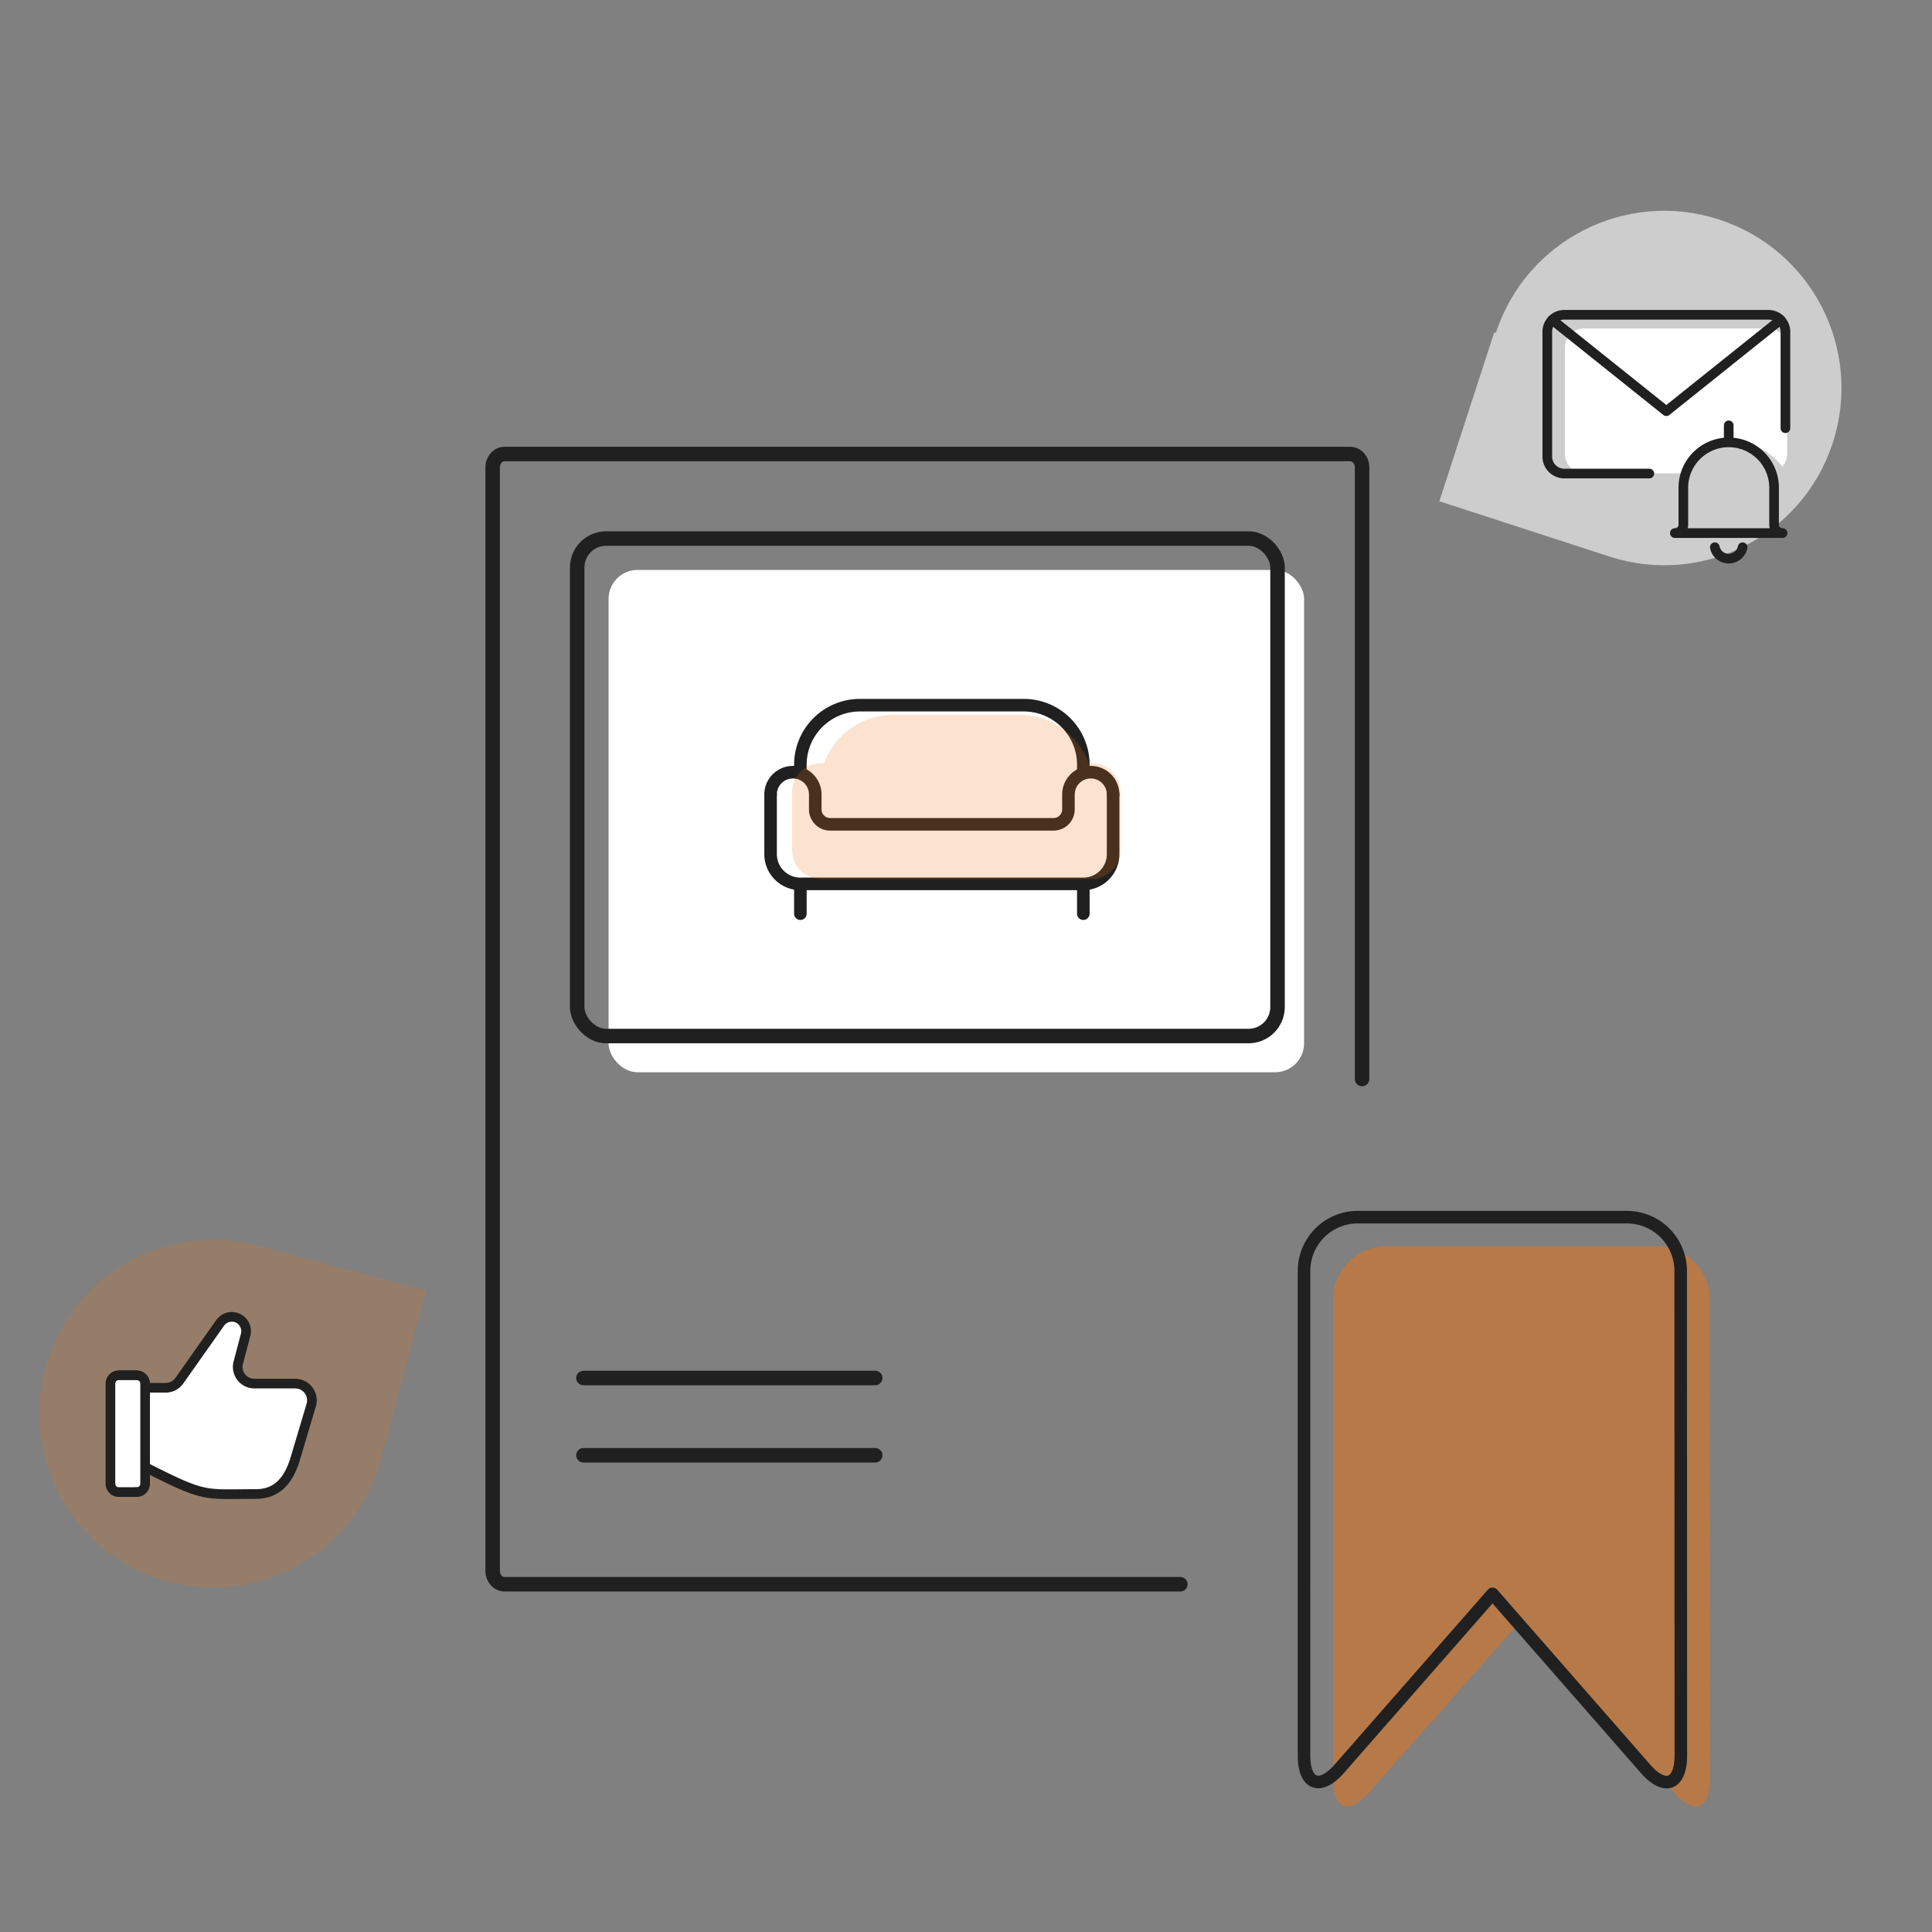 <svg width='200' height='200' xmlns='http://www.w3.org/2000/svg'><rect width="100%" height="100%" fill="#808080" stroke="none"/><g fill='none' fill-rule='evenodd'><rect fill='#FFF' fill-rule='nonzero' x='63' y='59' width='72' height='52' rx='3'/><path d='M122.187 164H52.233c-.681 0-1.233-.616-1.233-1.377V48.377c0-.76.552-1.377 1.233-1.377h87.534c.681 0 1.233.616 1.233 1.377V111.7' stroke='#202020' stroke-width='1.5' stroke-linecap='round' stroke-linejoin='round'/><rect stroke='#202020' stroke-width='1.5' x='59.75' y='55.75' width='72.5' height='51.5' rx='3'/><path d='M177.01 184.251c0 3.038-1.672 3.652-3.672 1.37l-15.825-17.944-15.842 17.933c-2.022 2.287-3.671 1.657-3.671-1.365v-49.72c0-3.052 2.494-5.525 5.57-5.525h27.852c3.077 0 5.57 2.473 5.57 5.525l.017 49.726z' fill-opacity='.5' fill='#EF7310'/><path d='M174 181.71c0 3.063-1.671 3.681-3.67 1.38l-15.826-18.092-15.842 18.082c-2.023 2.306-3.671 1.67-3.671-1.376V131.57a5.57 5.57 0 015.57-5.57h27.852a5.57 5.57 0 015.57 5.57l.017 50.14z' stroke='#202020' stroke-width='1.3' stroke-linecap='round' stroke-linejoin='round'/><path d='M166.344 57.524l.27.09c9.636 3.131 19.984-2.141 23.115-11.776 3.13-9.635-2.142-19.984-11.777-23.115-9.62-3.125-19.95 2.125-23.099 11.73l-.169-.055L149 51.89l17.343 5.635v-.002z' fill='#E0E0E0' fill-rule='nonzero' opacity='.8'/><path d='M60.397 142.65h30.206M60.397 150.65h30.206' stroke='#202020' stroke-width='1.5' stroke-linecap='round' stroke-linejoin='round'/><g stroke='#202020' stroke-linecap='round' stroke-linejoin='round' stroke-width='1.3'><path d='M82.854 91.5v3.083M112.146 91.5v3.083M79.77 82.25v6.167a3.083 3.083 0 003.084 3.083h29.292a3.083 3.083 0 003.083-3.083V82.25'/><path d='M110.604 82.25v1.542c0 .851-.69 1.541-1.541 1.541H85.936c-.85 0-1.541-.69-1.541-1.541V82.25M112.146 80.035v-.868A6.167 6.167 0 00105.979 73H89.021a6.167 6.167 0 00-6.167 6.167v.89M79.77 82.25a2.313 2.313 0 014.626 0M115.23 82.25a2.312 2.312 0 10-4.626 0'/></g><path d='M174.022 49c1.155-1.933 3.177-3.214 5.478-3.214 2.016 0 3.817.983 5.01 2.526.305-.351.49-.81.49-1.312V36a2 2 0 00-2-2h-19a2 2 0 00-2 2v11a2 2 0 002 2h10.022z' fill='#FFF' fill-rule='nonzero'/><g stroke='#202020' stroke-linecap='round' stroke-linejoin='round'><path d='M170.74 49.022h-8.805a1.76 1.76 0 01-1.761-1.761V34.348c0-.973.788-1.761 1.76-1.761h21.131c.973 0 1.761.788 1.761 1.76v9.98'/><path d='M184.318 33.11L172.5 42.566l-11.818-9.454'/></g><g stroke='#202020' stroke-linecap='round' stroke-linejoin='round'><path d='M174.26 50.49a4.696 4.696 0 019.392 0v3.814c0 .487.394.88.88.88H173.38a.88.88 0 00.88-.88V50.49zM178.957 44.033v1.761M180.395 56.652a1.467 1.467 0 01-2.877 0'/></g><path d='M112.695 79H113a3 3 0 013 3v6a3 3 0 01-3 3H85a3 3 0 01-3-3v-6a3 3 0 013-3h.305a7.653 7.653 0 017.178-5h13.034c3.293 0 6.1 2.081 7.178 5z' fill='#EF7310' fill-rule='nonzero' opacity='.2'/><g><path d='M39.285 151.547l.009.003 4.809-17.948-17.948-4.809-.002.009c-9.422-2.207-18.96 3.454-21.482 12.87-2.573 9.602 3.125 19.472 12.727 22.045 9.415 2.522 19.087-2.906 21.887-12.17z' fill-opacity='.2' fill='#EF7310' fill-rule='nonzero'/><path d='M15.023 151.867c6.338 3.218 6.029 2.794 11.456 2.794 2.273 0 3.418-1.482 4.087-3.652v-.014l1.647-5.527v-.01a1.727 1.727 0 00-1.645-2.228h-4.232a1.727 1.727 0 01-1.67-2.167l.762-2.888a1.48 1.48 0 00-2.643-1.225l-4.221 5.98c-.324.46-.85.732-1.412.732h-2.13' stroke='#202020' fill='#FFF' stroke-linecap='round' stroke-linejoin='round'/><path d='M12.432 142.367h1.727c.477 0 .864.386.864.863v10.364a.864.864 0 01-.864.864h-1.727' stroke='#202020' fill='#FFF' stroke-linecap='round' stroke-linejoin='round'/><path d='M14.023 142.367h-1.728a.864.864 0 00-.863.863v10.364c0 .477.386.864.863.864h1.728' stroke='#202020' fill='#FFF' stroke-linecap='round' stroke-linejoin='round'/></g></g></svg>